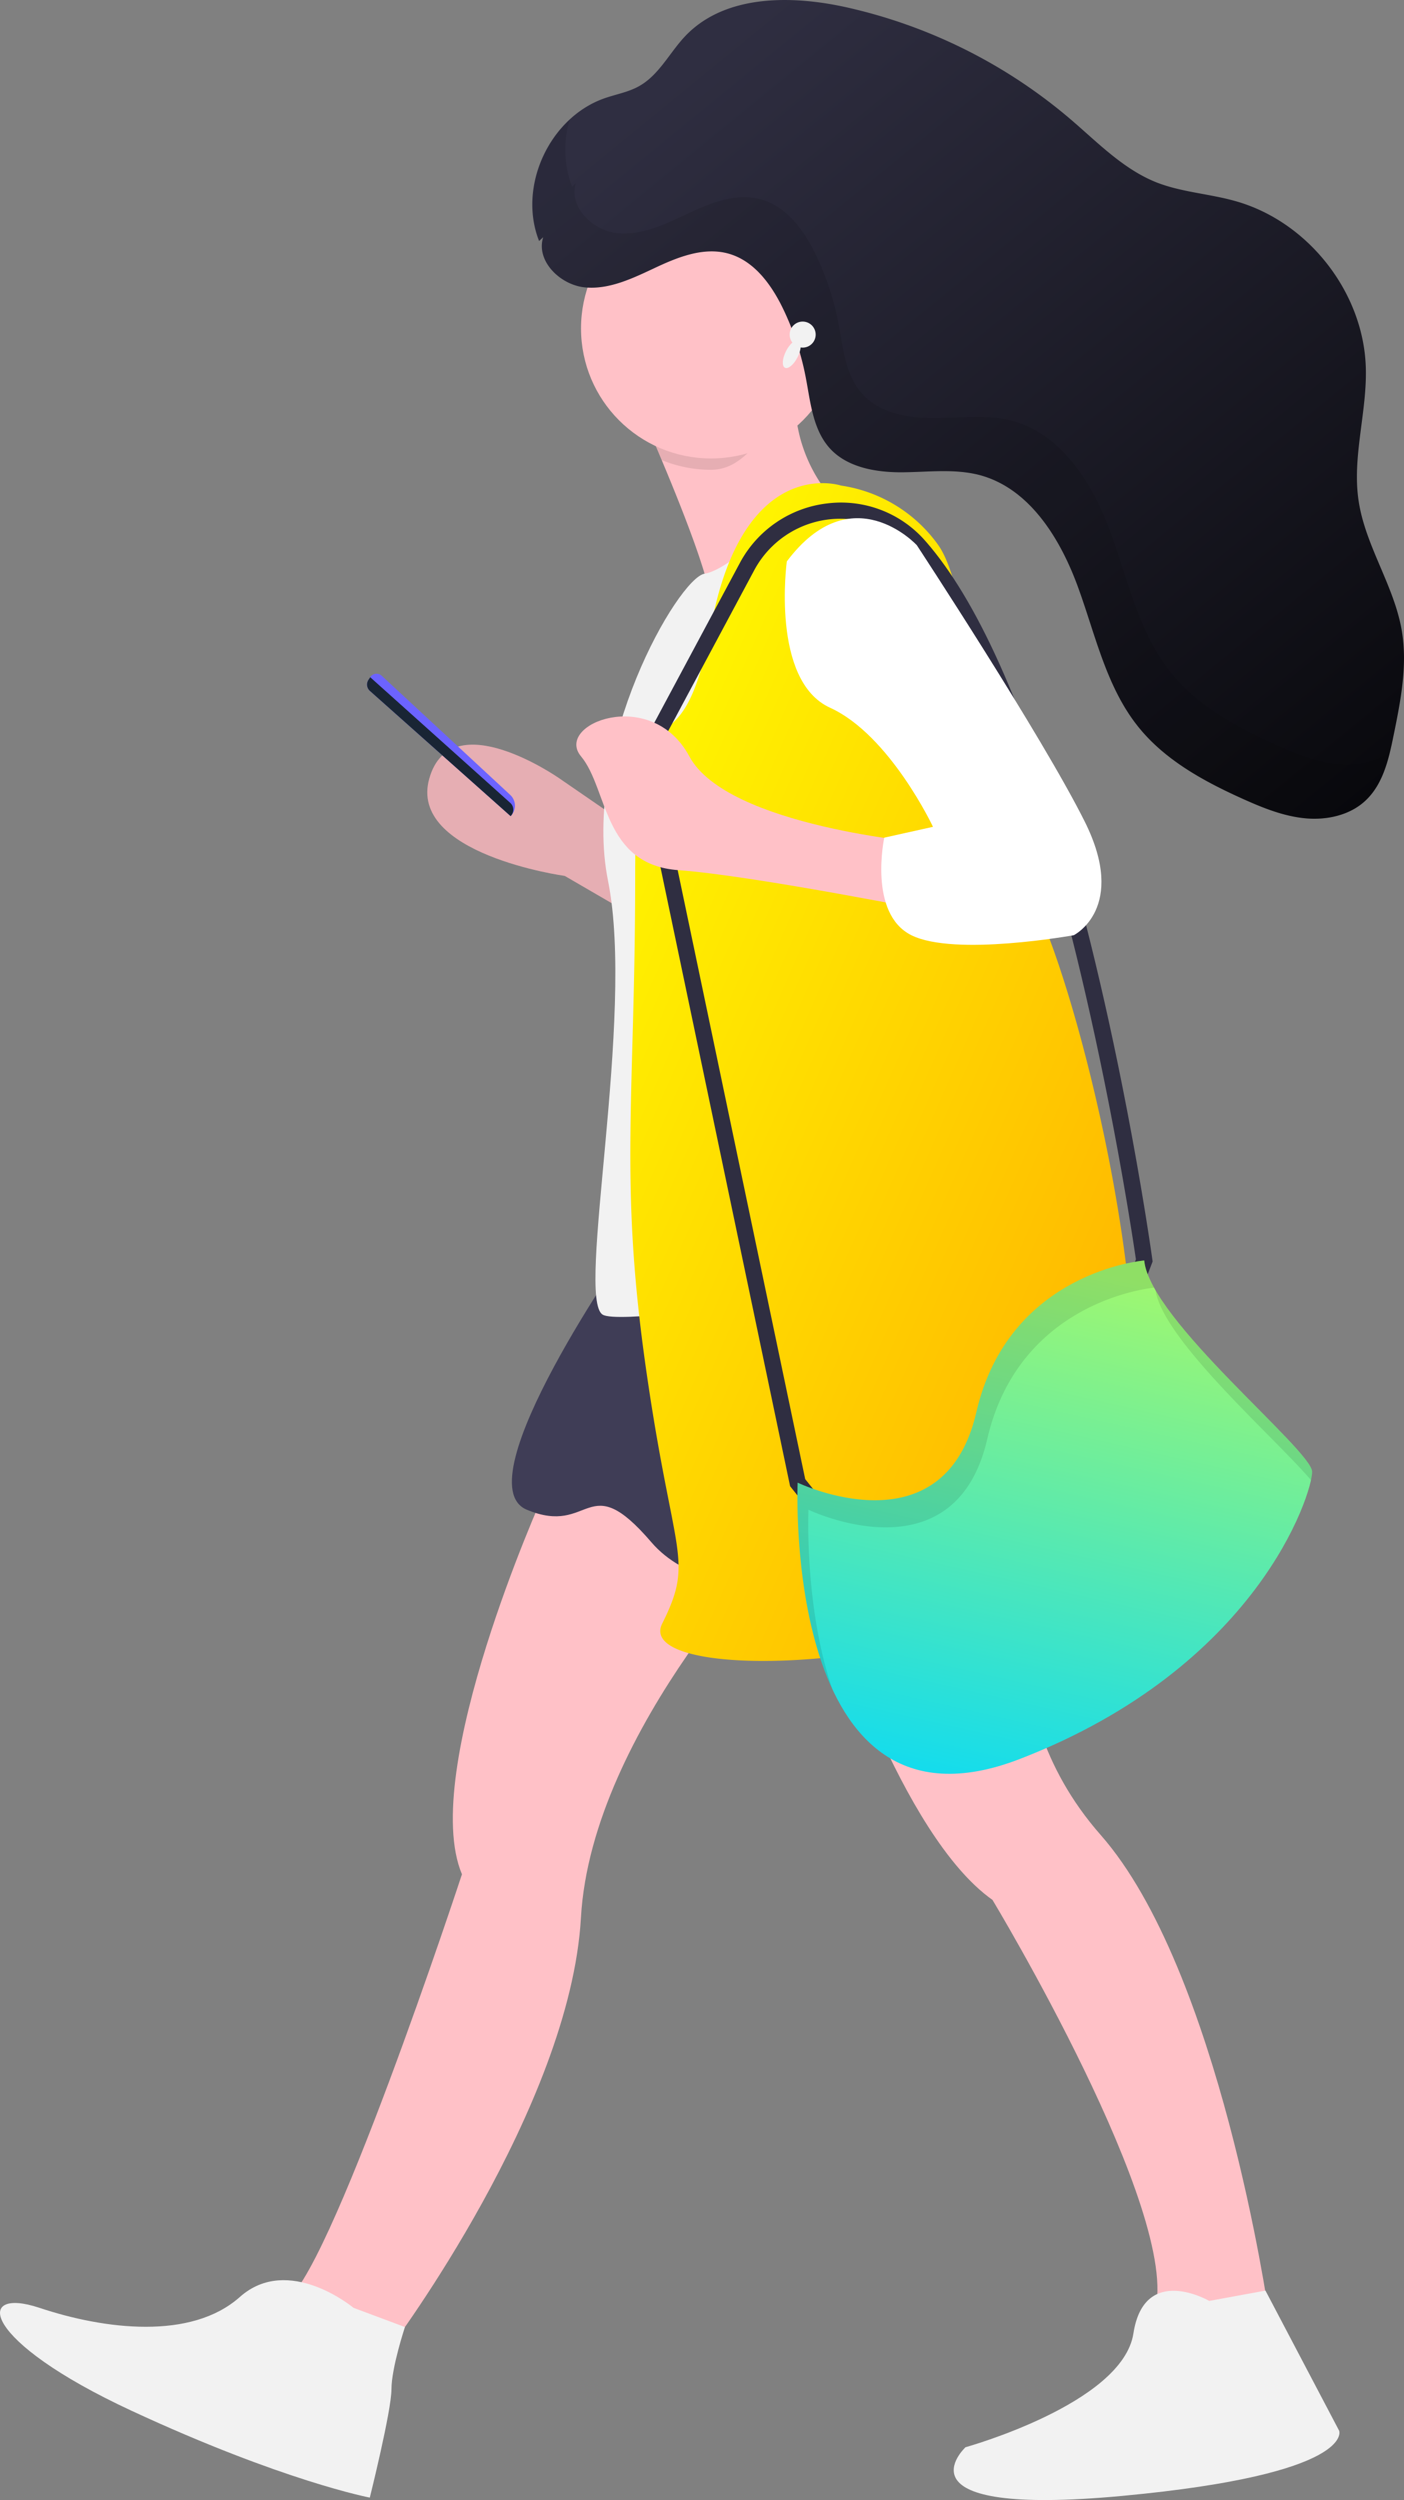 <svg xmlns="http://www.w3.org/2000/svg" xmlns:xlink="http://www.w3.org/1999/xlink" width="440.856" height="784.565" viewBox="0 0 440.856 784.565"><rect x="0" y="0" width="440.856" height="784.565" fill="#808080" stroke="none"/><defs><style>.a{fill:#ffc1c7;}.b{opacity:0.1;}.c{fill:url(#a);}.d{fill:#f2f2f2;}.e{fill:#3f3d56;}.f{fill:url(#b);}.g{fill:#2f2e41;}.h{fill:#6c63ff;}.i{fill:#192534;}.j{fill:url(#c);}.k{fill:#fff;}</style><linearGradient id="a" x1="0.219" y1="0.067" x2="1" y2="0.938" gradientUnits="objectBoundingBox"><stop offset="0" stop-color="#2f2e41"/><stop offset="1" stop-color="#09090d"/></linearGradient><linearGradient id="b" x1="0.149" y1="0.153" x2="0.904" y2="1" gradientUnits="objectBoundingBox"><stop offset="0" stop-color="#fff500"/><stop offset="1" stop-color="#ffb100"/></linearGradient><linearGradient id="c" x1="0.5" x2="0.297" y2="1" gradientUnits="objectBoundingBox"><stop offset="0" stop-color="#9ff770"/><stop offset="1" stop-color="#00d8ff"/></linearGradient></defs><g transform="translate(-314.474 -103.913)"><g transform="translate(496.916 166.162)"><path class="a" d="M707.48,291.606s-49.309,35.717-49.309,23.807c0-7.11-8.6-29.069-15.476-45.41-4.55-10.831-8.3-19.209-8.3-19.209l50.956-13.6a59.5,59.5,0,0,0,.569,24.885A47.97,47.97,0,0,0,707.48,291.606Z" transform="translate(-617.359 -187.869)"/><path class="b" d="M681.327,254.74c-7.276,6.79-12.419,18.309-23.155,18.309A40.54,40.54,0,0,1,642.7,270c-4.55-10.831-8.3-19.209-8.3-19.209l50.956-13.6C683.7,246.931,679.585,247.82,681.327,254.74Z" transform="translate(-617.359 -187.869)"/><circle class="a" cx="40.812" cy="40.812" r="40.812"/><ellipse class="a" cx="8.189" cy="12.277" rx="8.189" ry="12.277" transform="translate(61.408 29.116)"/></g><g transform="translate(481.609 103.913)"><path class="c" d="M610.536,217.471c-2.37,7.442,5.3,14.967,13.035,15.749s15.239-2.927,22.326-6.245,15-6.423,22.575-4.408c8.3,2.192,13.817,9.907,17.5,17.609a87.837,87.837,0,0,1,6.98,21.188c1.517,7.845,2.216,16.472,7.608,22.4s14.339,7.525,22.515,7.489,16.448-1.185,24.329.83c15.642,4.077,25.324,19.66,30.905,34.792s8.935,31.616,19.043,44.213c8.425,10.523,20.714,17.195,33.026,22.729,6.209,2.785,12.644,5.38,19.423,6.02s14.054-.936,18.96-5.581c5.534-5.19,7.312-13.106,8.817-20.525,2.192-10.76,4.385-21.816,2.572-32.659-2.37-14.22-11.507-26.722-13.6-41-2.038-13.888,2.761-27.907,2.275-41.938-.818-23.487-18.107-45.5-40.777-51.94-8.3-2.37-17.005-2.8-24.968-5.925-10.381-4.136-18.38-12.455-26.865-19.719a163.4,163.4,0,0,0-70.521-35.231c-17.467-3.875-38.134-3.934-50.482,8.971-5.013,5.25-8.3,12.348-14.694,15.856-3.282,1.813-7.051,2.465-10.582,3.685-17.443,6-27.469,27.73-20.7,44.841" transform="translate(-607.104 -143.04)"/><path class="b" d="M860.04,376.948c-6.778-.64-13.213-3.235-19.423-6.02-12.312-5.534-24.589-12.206-33.026-22.729-10.108-12.6-13.474-29.069-19.043-44.213s-15.263-30.716-30.905-34.792c-7.88-2.062-16.187-.865-24.328-.83s-17.005-1.469-22.516-7.489-6.091-14.552-7.608-22.4a87.7,87.7,0,0,0-6.98-21.188c-3.685-7.7-9.231-15.405-17.5-17.609-7.572-2.015-15.488,1.09-22.575,4.408s-14.528,7.027-22.326,6.245-15.405-8.3-13.035-15.749l-1.185,1.185a32.826,32.826,0,0,1-.806-20.939c-10.037,9.421-14.528,25-9.409,37.921l1.185-1.185c-2.37,7.442,5.3,14.967,13.035,15.749s15.239-2.927,22.326-6.245,15-6.423,22.575-4.408c8.3,2.192,13.817,9.907,17.5,17.609a87.826,87.826,0,0,1,6.98,21.188c1.517,7.845,2.216,16.472,7.608,22.4s14.339,7.525,22.515,7.489,16.448-1.185,24.329.83c15.642,4.076,25.324,19.66,30.905,34.792s8.935,31.616,19.043,44.213c8.426,10.523,20.714,17.195,33.027,22.729,6.209,2.785,12.644,5.38,19.422,6.02s14.054-.936,18.96-5.581c4.171-3.911,6.21-9.385,7.608-15.026A25.928,25.928,0,0,1,860.04,376.948Z" transform="translate(-607.078 -137.158)"/></g><g transform="translate(314.474 204.829)"><path class="a" d="M642.855,393.281l-20.406-11.85s-49.321-6.8-42.519-30.609,40.824,0,40.824,0l22.1,15.2Z" transform="translate(-445.115 -207.47)"/><path class="b" d="M642.855,393.281l-20.406-11.85s-49.321-6.8-42.519-30.609,40.824,0,40.824,0l22.1,15.2Z" transform="translate(-445.115 -207.47)"/><path class="a" d="M623.126,538.94s-39.106,86.732-25.514,119.036c0,0-42.507,129.25-56.111,134.346s34.01,13.6,34.01,13.6S631.6,731.1,634.976,671.58s64.643-120.718,64.643-120.718Z" transform="translate(-452.559 -170.706)"/><path class="a" d="M686,572.136s22.1,71.433,51.015,91.839c0,0,59.524,98.629,50.956,129.239,0,0,34.01,5.108,35.717,0,0,0-15.311-107.138-52.722-149.645S750.655,550,750.655,550Z" transform="translate(-425.371 -168.66)"/><path class="d" d="M577.072,755.555s-20.406-17.005-35.7-3.4-42.519,10.2-62.925,3.4-18.7,10.2,28.915,32.3,74.822,27.255,74.822,27.255,6.8-27.255,6.8-34.01,4.231-19.517,4.231-19.517Z" transform="translate(-466.064 -132.232)"/><path class="d" d="M799.007,752.875s-20.406-11.85-23.807,10.2-52.722,35.717-52.722,35.717-23.807,22.1,49.321,15.263,68.02-20.406,68.02-20.406L816.664,749.64Z" transform="translate(-419.306 -131.721)"/><path class="e" d="M638.709,474.4s-52.722,74.822-32.316,83.319,18.711-13.6,39.106,10.2,73.128,11.85,79.93,6.8,23.807-27.255,37.411-25.5S740.7,462.49,740.7,462.49Z" transform="translate(-440.968 -184.851)"/><path class="d" d="M683.932,278.81S666.3,296.7,658.111,297.96s-38.822,53.966-30.3,96.485-10.2,130.945-1.695,136.041,144.573-18.7,144.573-18.7Z" transform="translate(-436.872 -218.836)"/><path class="f" d="M699.227,271.748s-30.609-10.2-40.812,44.213-23.807,8.508-23.807,78.211-5.107,95.24,3.4,154.752,15.3,59.524,5.1,79.93,108.833,15.31,137.747-23.807-8.508-185.361-23.807-207.474-15.311-90.121-27.256-107.126a45.635,45.635,0,0,0-30.562-18.7Z" transform="translate(-435.161 -220.283)"/><path class="g" d="M697.988,603.659l-15.062-18.842L634.85,355.373l32.316-60.318a35.788,35.788,0,0,1,27.469-18.664,35.1,35.1,0,0,1,30.811,11.85c46.773,53.255,70.248,218.388,71.22,225.391l.095.664-4.74,12.336-24.885,55.779Zm-10.322-21.07L699.8,597.758l63.565-19.6,23.89-53.539,4.254-10.985c-1.683-11.59-25.585-171.627-69.916-222.085a30.621,30.621,0,0,0-49.949,5.854L640.218,356.1Z" transform="translate(-434.835 -219.332)"/><path class="h" d="M608.4,366.147h0L564.208,326.84a2.667,2.667,0,0,1-.438-3.46l.545-.829h0a2.37,2.37,0,0,1,3.638-.427l40.291,37.328a4.622,4.622,0,0,1,.154,6.7Z" transform="translate(-448.069 -210.945)"/><path class="i" d="M608.4,365.977h0L564.208,326.67a2.667,2.667,0,0,1-.438-3.46l.545-.83,43.976,39.438a2.856,2.856,0,0,1,.107,4.159Z" transform="translate(-448.069 -210.775)"/><path class="a" d="M729.083,372.551s-62.925-5.1-74.823-27.256-42.519-10.2-34.01,0,6.8,34.01,30.609,35.717,83.319,13.651,83.319,13.651Z" transform="translate(-437.808 -208.852)"/><path class="j" d="M786.264,476.84s-42.519,3.4-52.722,47.614-56.111,22.113-56.111,22.113S672.324,662.2,747.147,633.3s91.839-83.331,91.839-90.133S787.971,495.551,786.264,476.84Z" transform="translate(-426.97 -182.196)"/><path class="b" d="M680.832,555.063s45.872,22.113,56.111-22.1c9.717-42.116,48.716-47.2,52.414-47.591a22.761,22.761,0,0,1-3.093-8.532s-42.519,3.4-52.722,47.614-56.111,22.113-56.111,22.113-1.659,37.743,10.867,64.714C679.493,585.53,680.832,555.063,680.832,555.063Z" transform="translate(-426.97 -182.196)"/><path class="b" d="M821.063,544.3a14.225,14.225,0,0,0,.367-2.56c0-5.818-37.34-36.546-49.19-57.011C774.752,500.538,809.45,530.7,821.063,544.3Z" transform="translate(-409.414 -180.736)"/><path class="k" d="M674.649,293.839s-5.108,37.411,13.6,45.92,32.3,37.364,32.3,37.364l-15.3,3.4s-5.108,23.807,8.5,30.609,51.015,0,51.015,0,17.017-8.508,3.4-35.717-52.7-86.673-52.7-86.673S695.055,266.631,674.649,293.839Z" transform="translate(-427.589 -218.566)"/><g transform="translate(244.646)"><circle class="d" cx="4.088" cy="4.088" r="4.088" transform="translate(3.303)"/><ellipse class="d" cx="4.776" cy="2.05" rx="4.776" ry="2.05" transform="translate(0 13.573) rotate(-63.3)"/></g></g></g></svg>